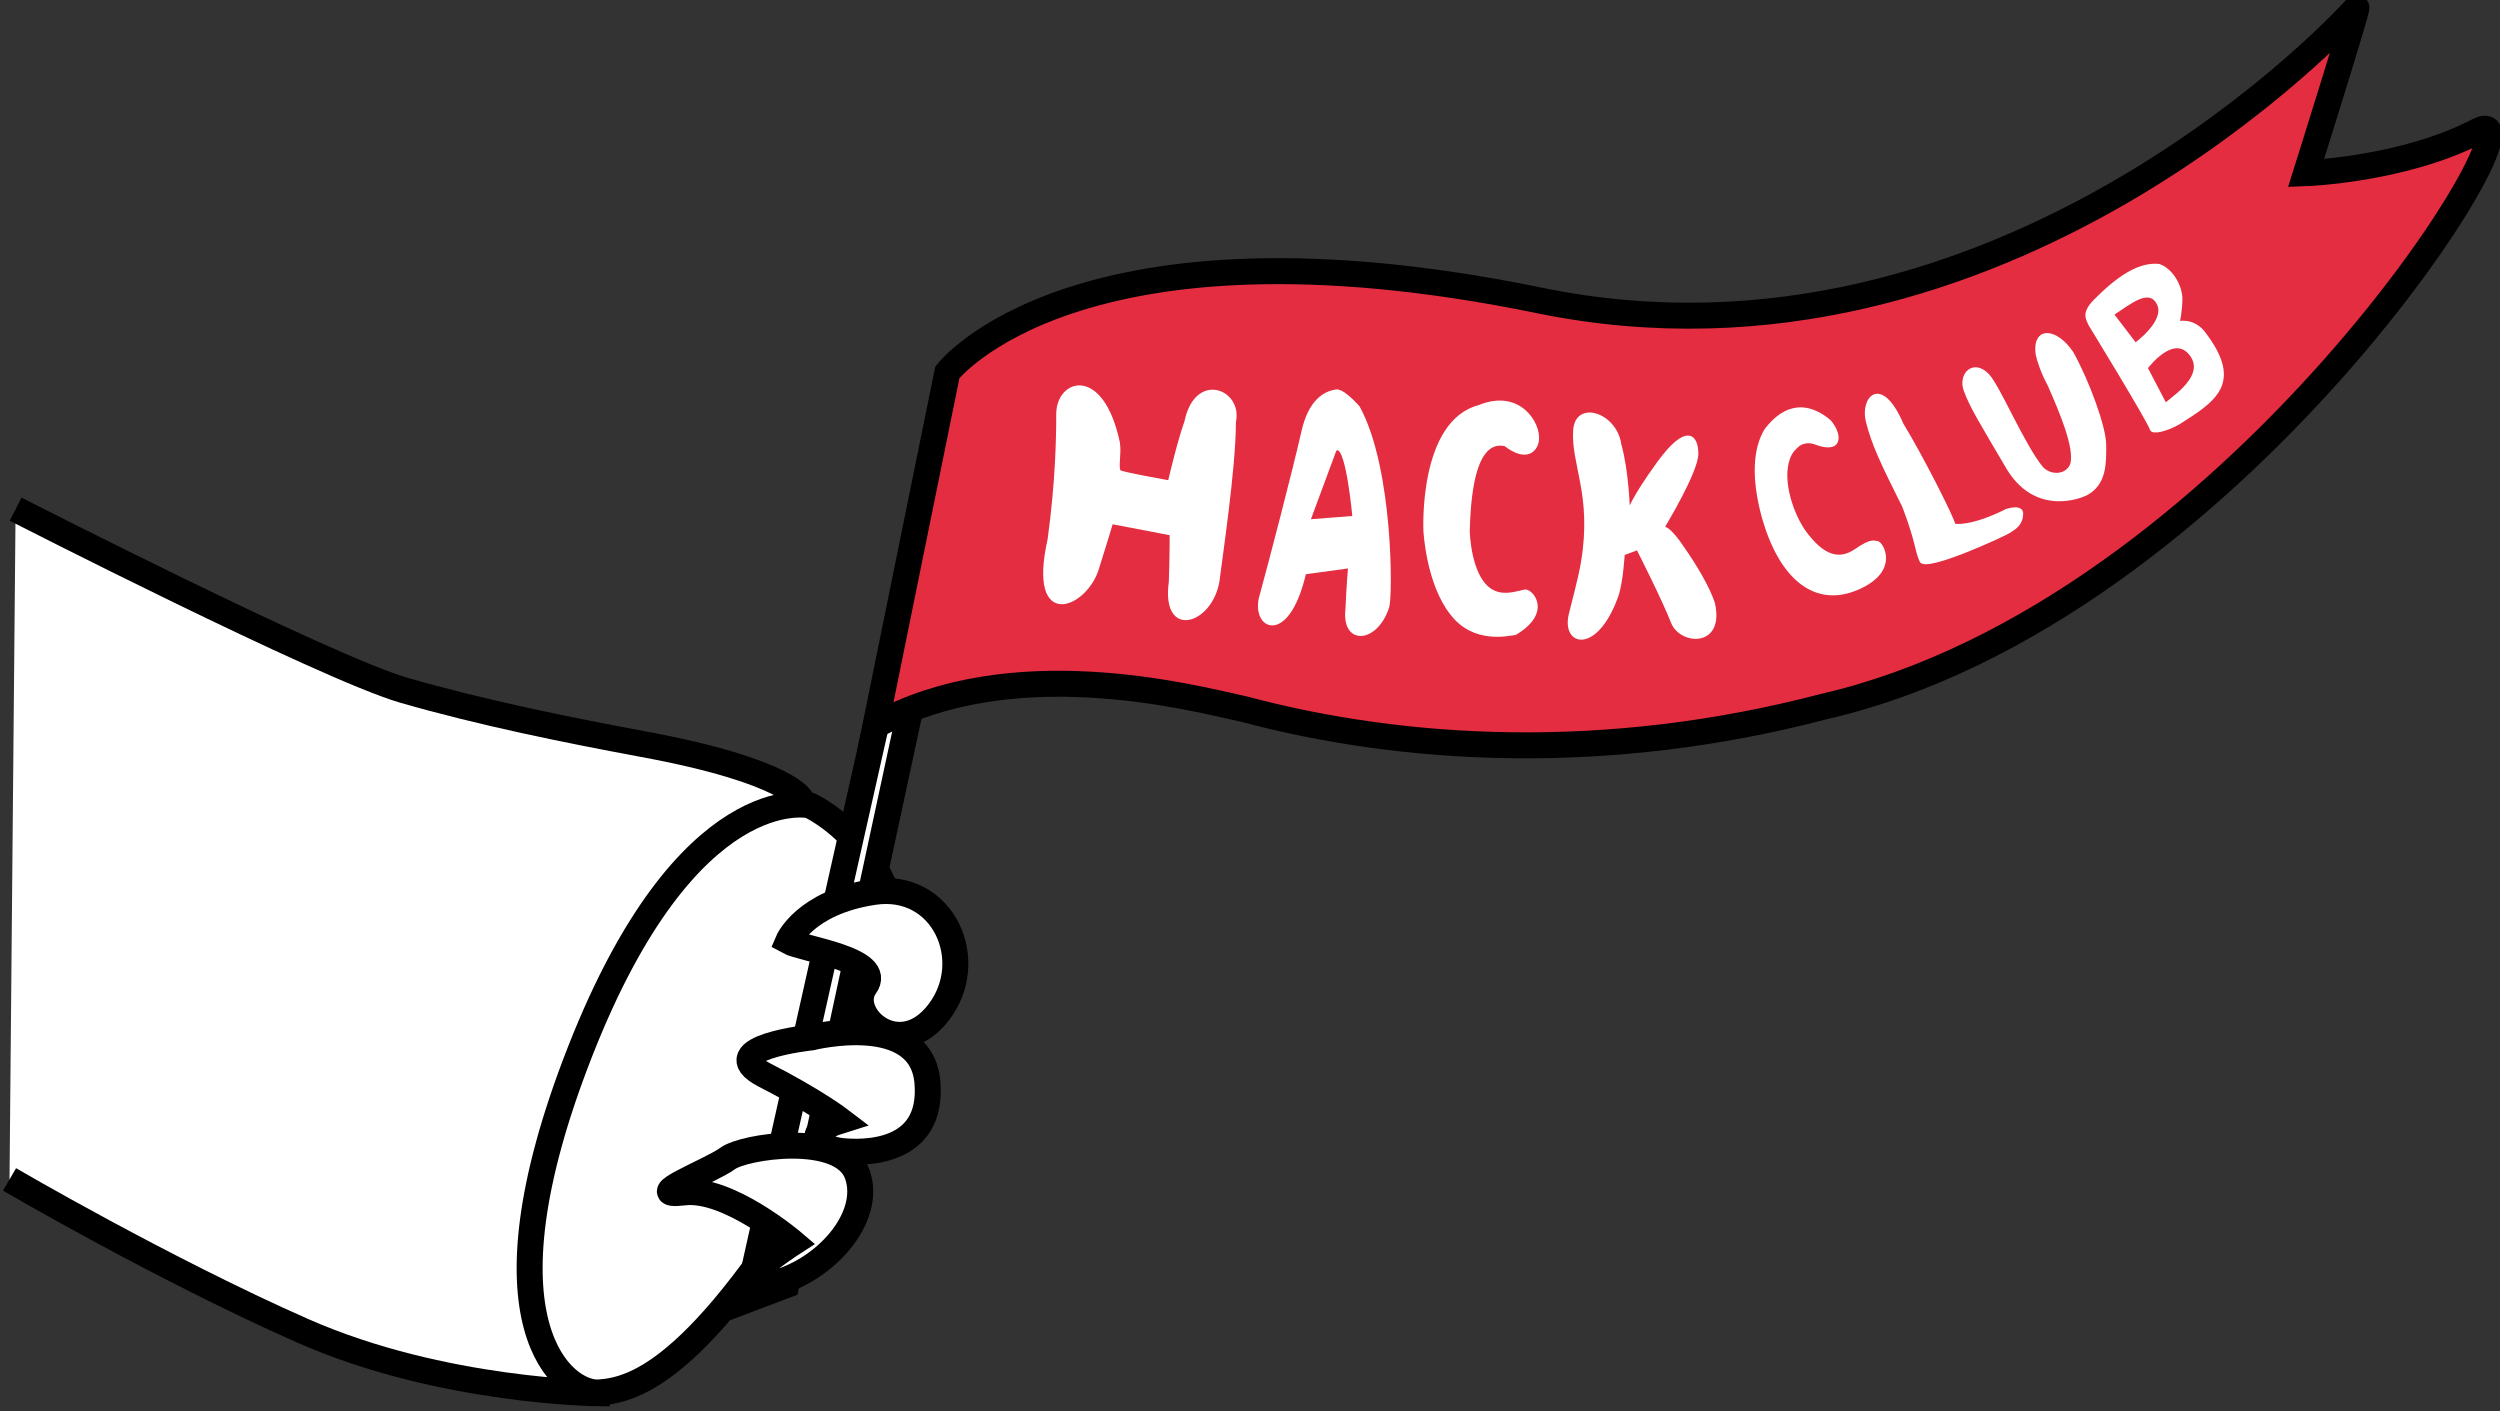 <?xml version="1.0" encoding="utf-8"?>
<!-- Generator: Adobe Illustrator 20.0.0, SVG Export Plug-In . SVG Version: 6.00 Build 0)  -->
<svg version="1.1" id="Layer_1" xmlns="http://www.w3.org/2000/svg" xmlns:xlink="http://www.w3.org/1999/xlink" x="0px" y="0px"
	 viewBox="0 0 288.7 163" style="enable-background:new 0 0 288.7 163;" xml:space="preserve">
<rect x="0" y="0" width="288.7" height="163" fill="#333333" stroke="none"/>
<style type="text/css">
	.st0{fill:#FFFFFF;stroke:#000000;stroke-width:3;stroke-miterlimit:10;}
	.st1{fill:#E42D40;stroke:#000000;stroke-width:3;stroke-miterlimit:10;}
	.st2{fill:#FFFFFF;stroke:#FFFFFF;stroke-width:0.25;stroke-miterlimit:10;}
</style>
<path class="st0" d="M1.1,136.2c0,0,17.8,10.4,33.9,17.5c16.1,7.1,34.3,7.2,34.3,7.2S92,91,92.5,92.3c0.1,0.2-1-3.2-18.4-6.4
	c-8.6-1.6-18.5-3.6-27.5-6.2C37.4,77,1.8,58.8,1.8,58.8"/>
<path class="st0" d="M93.5,93c0,0-14.1-3.2-26.5,28.4c-12.4,31.6-1.8,39.7,2.2,39.4c4.1-0.3,12.2-2.4,28.3-30.6
	C113.5,102.1,93.5,93,93.5,93z"/>
<path class="st0" d="M86.3,150.1c0,0,20.9-93.9,21.6-95.4c0.7-1.4,3.7-2.9,3.7-2.9l-20.8,96.6L86.3,150.1z"/>
<path class="st0" d="M91.6,143.5c0,0-7.5-6.4-12.6-5.8c-5.1,0.6,3.1-2.5,5-3.9c1.8-1.4,13.2-3.2,15,1.8c1.8,5-3.8,11.4-10.3,12.8
	C82,149.7,91.6,143.5,91.6,143.5z"/>
<path class="st0" d="M91,108.7c1.6,0.9,11.2,2.1,8.9,5.2c-2.3,3.2,3.9,9,8.5,3c4.6-6,0.5-15.1-7.5-13.9S91,108.7,91,108.7z"/>
<path class="st0" d="M97.1,129.4c0,0-3-2.3-8.9-5.3c-5.8-3.1,5.5-4.3,5.5-4.3s12.7-3.2,13.4,5.2c0.7,8.4-7.5,8.2-10.1,7.9
	C94.5,132.5,92.6,130.8,97.1,129.4z"/>
<path class="st1" d="M109.4,43c0,0,14.8-19.3,68.4-8.3c53.6,11,93.9-33.2,94.3-33.8c0.4-0.6-5.8,19.1-5.8,19.1s11.3-0.4,19.9-4.9
	c8.6-4.5-28.1,55.6-75.6,66.5c-25.2,6.6-48.5,5.2-66.9,0.3c-6.3-1.4-26.9-6.8-42.6,1.9L109.4,43z"/>
<path class="st2" d="M122.1,47.8c0,2.9-0.1,7.9-1,14.5c-2.4,10.7,4.4,7.8,5.7,3.3c0.8-2.5,1.6-5.2,1.6-5.2l6.8,1.3c0,0,0,3-0.1,5.5
	c-0.9,6.6,4.8,4.8,5.6-0.1c0.3-2.5,1.9-13,1.9-18.4c0.8-3.6-4.5-5.8-5.7,0c-0.8,2.2-1.9,6.9-1.9,6.9s-5.6-1-5.7-1.2
	c-0.3-0.5,0.1-2-0.1-3.3C127.3,42.2,122.1,43.9,122.1,47.8z"/>
<path class="st2" d="M150.4,49.9c0.8-3.6,2.5-4.6,3.9-4.8c0.6-0.1,1.7,0.9,2.6,1.9c3.9,7.1,3.8,22,3.4,23.1
	c-1.3,4.1-5.3,4.4-4.8,0.2c0.1-2.5,0.3-4.8,0.3-4.8l-5.1,0.7c-2,8.6-6.3,6.3-5.1,2.5C146.8,64.3,149.3,54.7,150.4,49.9z M151.2,60.1
	l5.1-0.4c0,0-0.8-9-2.1-7.7L151.2,60.1z"/>
<path class="st2" d="M177.6,50.8c0.2-2-2.2-5.8-6.8-3.9c-6.9,1.8-6.3,14.4-6.3,14.4c0,0,0.3,6.1,3.1,9.6c2.6,3.4,6.6,2.4,7.4,2.3
	c4.2-2.5,1.9-5.1,1.1-5c-1,0.2-2.3,0.7-3.6,0.1c-2.2-1-2.8-4.8-2.9-6.9c0.1-3.6,0.5-10.8,4.2-10C176.4,53.4,177.5,51.9,177.6,50.8z"
	/>
<path class="st2" d="M181.8,49.6c-0.3,4,2.2,7.5,0.9,15.3c-0.3,1.9-1.3,5.5-1.4,6c-0.9,3.6,3,4.6,5.4-1.9c0.6-1.5,0.8-5,0.8-5
	l1.6-0.6c0,0,3,5.9,4,8.5c1,2.5,6,2.8,4.8-2.3c-0.6-1.7-1.8-3.9-3.7-6.6c0,0-1.3-2-2.1-2.1c0,0,3.9-6.4,3.9-8.5c0-2.2-1.3-3.4-4.5,1
	c-3.2,4.4-3.4,5.6-3.4,5.6s-0.1-4.5-1-7.7C186.6,47.8,182.1,46.3,181.8,49.6z"/>
<path class="st2" d="M203.9,49.6c-1.3,2.1-1.6,5.5-0.3,10.2c2,7,6,10.3,10.9,8.2c4.9-2.1,2.8-5.4,2.3-5.4c-0.4,0-0.6-0.4-2.5,0.9
	c-1.9,1.3-3.7,0.8-5.8-2c-1.4-1.9-2.9-5.9-1.9-8.6c0.3-0.8,0.7-1.1,0.9-1.3c0.8-0.8,1.9-0.5,2.1-0.4c3.1,1.2,3.1-1,1.7-2.6
	C208.8,46.5,206.2,46.6,203.9,49.6z"/>
<path class="st2" d="M215.6,48.7c-0.7-2.7,1.6-5.5,4.1,0.3c2.2,3.6,5.7,10.5,6,11.6c0,0,1.8,0.4,6-1.7c0,0,2-0.7,1.8,0.6
	c-0.1,1.3-1.2,1.7-1.4,1.9c-0.2,0.2-9.8,4.7-10.3,3.4c-0.6-1.3-0.4-2.1-2-6.3C217.2,53.3,216.3,51.4,215.6,48.7z"/>
<path class="st2" d="M226.9,45.1c-0.7-1.9,1-3.6,2.7-1.8c1.3,1.4,4.1,8.2,6.3,10.8c1.1,1,2.8,0.8,3.3-0.5c0.5-1.9-1.2-5.9-2.6-9.1
	c-0.8-1.5-1.2-2.7-1.4-3.6c-0.4-3.1,2.2-3,4.1-0.2c1.8,3.2,3.8,8.6,3.8,10.7c0,2,0.1,4.5-2.2,5.7c-0.6,0.3-5.7,2.4-9-2.9
	C228.6,48.6,227.6,47,226.9,45.1z"/>
<path class="st2" d="M242.1,34.5c2.8-2.8,5.1-4.1,7.2-3.9c1.3,0.4,2.5,2.1,2.6,3.8c0,1.5-0.3,2.8-0.3,2.8c2-0.3,3,1.3,3,1.3
	c4.4,5.8,1.1,7.8-3,10.4c-1.4,0.8-3,1.2-3.2,0.7c-0.3-1-7.1-12.1-7.1-12.1C241,36.8,240.4,36.1,242.1,34.5z M244,36.3l2.6,3.4
	c0,0,3.6-2.6,2.6-4.6C248.2,33.1,246,35,244,36.3z M247.9,42.5c0,0,2.3,4.4,2.2,4.2c-0.1-0.3,4.9-3,2.9-5.7
	C251,38.3,247.9,42.5,247.9,42.5z"/>
</svg>
